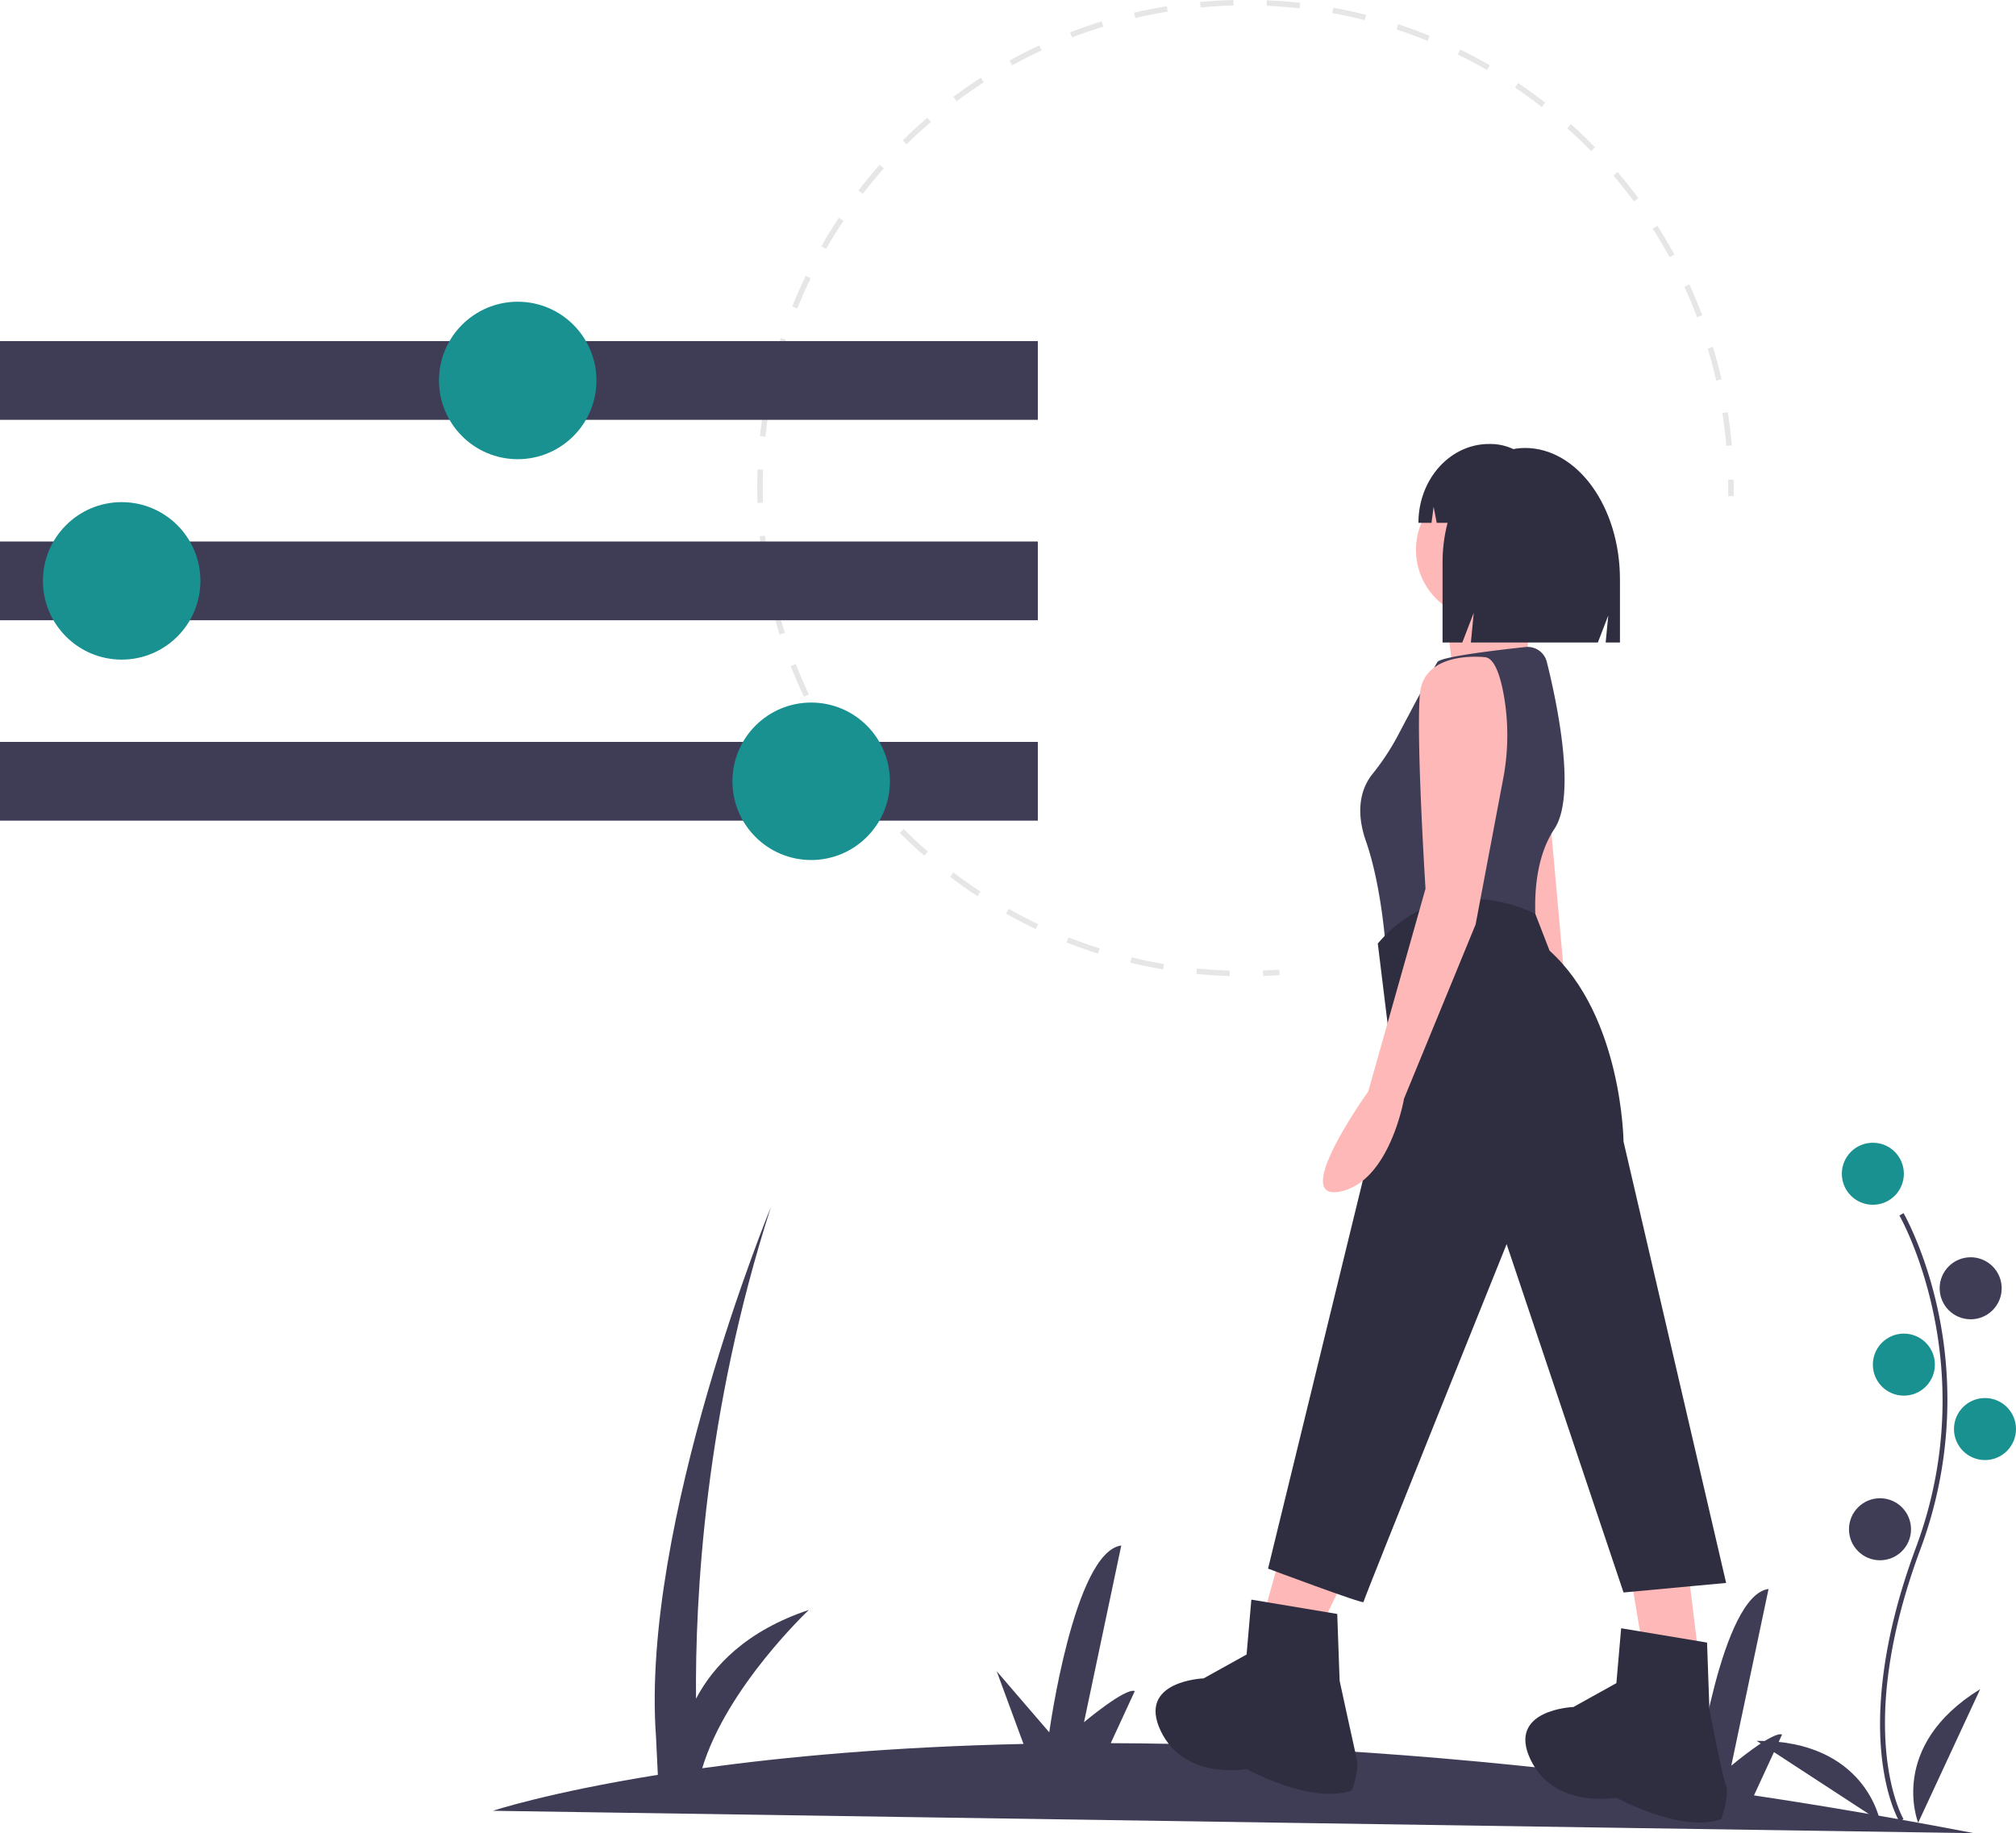<svg id="a7041ee8-d42c-4836-81ad-e3e5854f3a9a" data-name="Layer 1" xmlns="http://www.w3.org/2000/svg" width="845" height="768.35" viewBox="0 0 845 768.35"><title>options</title><path d="M1004.906,834.175q-47.949-9.212-92.233-15.832l11.78-25.512c-3.932-1.546-21.291,13.054-21.291,13.054l15.622-74.073c-19.816,2.673-30.188,78.311-30.188,78.311L866.571,784.526l10.597,28.765c-90.363-12.091-168.427-16.619-234.102-16.844l10.083-21.835c-3.932-1.546-21.291,13.054-21.291,13.054l15.622-74.073c-19.816,2.673-30.188,78.311-30.188,78.311l-22.025-25.598,11.224,30.467c-55.064,1.187-99.98,5.379-134.655,10.174,10.246-34.021,44.719-66.353,44.719-66.353-26.263,8.767-40.08,23.489-47.324,37.219-.386-42.019,3.614-119.919,31.421-206.14,0,0-54.744,132.929-48.183,222.198l.764,15.851c-45.989,7.373-69.126,15.068-69.126,15.068Z" transform="translate(-177.5 -65.825)" fill="#3f3d56"/><path d="M973.646,829.311c-.229-.375-5.641-9.41-7.517-28.172-1.721-17.213-.614-46.227,14.433-86.698,28.506-76.671-6.569-138.533-6.928-139.149l1.73-1.004c.091.156,9.142,15.929,14.488,41.044a179.061,179.061,0,0,1-7.416,99.807c-28.457,76.54-7.301,112.773-7.084,113.131Z" transform="translate(-177.5 -65.825)" fill="#3f3d56"/><circle cx="785" cy="491.964" r="13" fill="#199190"/><circle cx="826" cy="539.964" r="13" fill="#3f3d56"/><circle cx="798" cy="571.964" r="13" fill="#199190"/><circle cx="832" cy="598.964" r="13" fill="#199190"/><circle cx="788" cy="640.964" r="13" fill="#3f3d56"/><path d="M981.5,829.789s-13-32,26-56Z" transform="translate(-177.5 -65.825)" fill="#3f3d56"/><path d="M965.512,829.209s-5.916-34.029-51.709-33.738Z" transform="translate(-177.5 -65.825)" fill="#3f3d56"/><path d="M706.836,472.611c2.265-.083,4.571-.206,6.851-.366l.161,2.294c-2.306.162-4.636.286-6.927.37Z" transform="translate(-177.5 -65.825)" fill="#e6e6e6"/><path d="M685.238,66.266c3.083-.216,6.197-.364,9.256-.442l.058,2.299c-4.58.115-9.259.392-13.845.819l-.212-2.29Q682.856,66.433,685.238,66.266Zm-18.656,2.157.368,2.27c-4.554.738-9.129,1.641-13.603,2.684l-.522-2.239C657.349,70.084,661.977,69.17,666.582,68.423Zm41.934-2.481c4.66.199,9.364.562,13.982,1.078l-.256,2.285c-4.565-.51-9.215-.868-13.823-1.064Zm-69.229,8.848.674,2.199c-4.4,1.351-8.81,2.873-13.106,4.524l-.826-2.146C630.375,77.698,634.835,76.157,639.287,74.791Zm97.086-5.733c4.578.834,9.189,1.84,13.703,2.989l-.566,2.228c-4.464-1.136-9.022-2.13-13.549-2.955ZM613.12,84.85l.972,2.084c-4.171,1.944-8.325,4.058-12.346,6.28l-1.111-2.013C604.701,88.954,608.901,86.817,613.12,84.85ZM763.559,75.979c4.433,1.462,8.865,3.095,13.175,4.855l-.869,2.13c-4.261-1.74-8.644-3.355-13.026-4.8ZM588.612,98.396l1.247,1.932c-3.865,2.499-7.693,5.162-11.374,7.917l-1.378-1.841C580.83,103.618,584.701,100.925,588.612,98.396ZM789.541,86.581c4.188,2.055,8.352,4.279,12.38,6.611l-1.153,1.99c-3.981-2.305-8.099-4.505-12.24-6.538ZM566.176,115.179l1.5,1.743c-3.49,3.003-6.92,6.164-10.194,9.396l-1.616-1.636C559.178,121.413,562.646,118.215,566.176,115.179Zm247.641-14.545c3.859,2.602,7.681,5.372,11.359,8.234l-1.412,1.814c-3.636-2.829-7.415-5.568-11.232-8.141ZM546.225,134.868l1.723,1.522c-3.049,3.45-6.019,7.05-8.827,10.699l-1.823-1.403C540.138,141.997,543.141,138.357,546.225,134.868Zm289.72-17.013c3.473,3.105,6.882,6.368,10.131,9.698l-1.645,1.605c-3.213-3.293-6.584-6.519-10.018-9.589ZM529.129,157.094l1.913,1.275c-2.55,3.829-5.003,7.8-7.291,11.803l-1.995-1.141C524.068,164.982,526.55,160.966,529.129,157.094Zm326.392-19.177c3.018,3.546,5.949,7.242,8.714,10.982l-1.849,1.368c-2.733-3.698-5.632-7.352-8.616-10.86ZM515.215,181.449l2.069,1.001c-2.007,4.15-3.895,8.42-5.611,12.696l-2.133-.857C511.275,189.965,513.183,185.645,515.215,181.449Zm356.961-21.002c2.503,3.922,4.901,7.981,7.128,12.064l-2.018,1.1c-2.202-4.036-4.572-8.05-7.047-11.928Zm-367.415,47.044,2.188.707c-1.418,4.387-2.701,8.88-3.814,13.354l-2.231-.555C502.027,216.471,503.325,211.927,504.76,207.491Zm380.822-22.461c1.944,4.233,3.763,8.587,5.409,12.941l-2.151.813c-1.627-4.305-3.426-8.608-5.347-12.794ZM497.993,234.718l2.265.399c-.8,4.535-1.451,9.155-1.936,13.73l-2.286-.243C496.527,243.978,497.185,239.306,497.993,234.718Zm397.499-23.465c1.341,4.457,2.544,9.02,3.575,13.56l-2.242.509c-1.02-4.489-2.209-9-3.535-13.407ZM495.038,262.592l2.297.085c-.17,4.594-.183,9.258-.04,13.866l-2.298.071C494.852,271.956,494.866,267.238,495.038,262.592Zm406.666-24.005c.717,4.593,1.286,9.276,1.693,13.921l-2.291.2c-.401-4.593-.965-9.224-1.674-13.766ZM498.195,290.383c.452,4.587,1.066,9.212,1.826,13.745l-2.267.381c-.769-4.585-1.391-9.262-1.849-13.9Zm4.586,27.334c1.074,4.484,2.314,8.981,3.688,13.367l-2.194.687c-1.39-4.435-2.645-8.984-3.731-13.519Zm8.29,26.447c1.675,4.283,3.521,8.562,5.485,12.718l-2.078.983c-1.987-4.203-3.854-8.531-5.547-12.863Zm11.837,25.03c2.251,4.018,4.669,8.005,7.185,11.85l-1.924,1.259c-2.545-3.89-4.989-7.922-7.266-11.985Zm15.167,23.183c2.782,3.675,5.723,7.296,8.739,10.762l-1.733,1.509c-3.051-3.505-6.026-7.167-8.84-10.883Zm18.196,20.904c3.251,3.258,6.657,6.447,10.125,9.477l-1.513,1.731c-3.507-3.065-6.951-6.289-10.24-9.584Zm20.874,18.242c3.671,2.79,7.48,5.487,11.323,8.015l-1.263,1.921c-3.886-2.556-7.74-5.284-11.451-8.105Zm23.166,15.24c4.019,2.265,8.162,4.417,12.314,6.397l-.989,2.076c-4.2-2.003-8.389-4.179-12.454-6.47Zm25.04,11.934c4.288,1.694,8.688,3.258,13.078,4.649l-.695,2.192c-4.439-1.407-8.89-2.99-13.228-4.702Zm26.448,8.385c4.474,1.085,9.043,2.027,13.581,2.801l-.386,2.267c-4.59-.782-9.212-1.735-13.737-2.832Zm27.324,4.657c4.577.458,9.232.764,13.837.908l-.073,2.299c-4.657-.146-9.365-.456-13.993-.919Z" transform="translate(-177.5 -65.825)" fill="#e6e6e6"/><path d="M901.855,266.895l2.299-.042c.042,2.321.045,4.654.009,6.936l-2.298-.036C901.9,271.498,901.897,269.19,901.855,266.895Z" transform="translate(-177.5 -65.825)" fill="#e6e6e6"/><polygon points="536.5 652.464 527.5 684.464 550.5 688.464 563.5 661.464 536.5 652.464" fill="#ffb8b8"/><polygon points="683.5 660.464 689.5 696.464 712.5 698.464 707.5 657.464 683.5 660.464" fill="#ffb8b8"/><circle cx="622.5" cy="230.464" r="29" fill="#ffb8b8"/><path d="M782,314.289s5,31,4,34,31.5-4.5,31.5-4.5,1.5-32.5,2.5-34.5Z" transform="translate(-177.5 -65.825)" fill="#ffb8b8"/><polygon points="649.5 340.464 655.5 407.464 639.5 405.464 639.5 345.464 649.5 340.464" fill="#ffb8b8"/><path d="M825.845,343.254a8.301,8.301,0,0,0-8.941-6.24c-12.066,1.29-35.424,4.056-36.903,6.275-1.293,1.94-10.528,19.345-16.895,31.407a102.074,102.074,0,0,1-10.429,15.653C748.984,395.008,745,403.914,750,418.289c8,23,9,55,9,55l63-14s-5-28,7-46C838.463,399.094,829.891,359.402,825.845,343.254Z" transform="translate(-177.5 -65.825)" fill="#3f3d56"/><path d="M755,461.289l6,49-52,213s40,15,40,14,60-150,60-150l49,146,43-4-43-185s-.5-52.5-31-80l-5.972-15.407S783,428.289,755,461.289Z" transform="translate(-177.5 -65.825)" fill="#2f2e41"/><path d="M893,754.289l-36-6-2,23-18,10s-28,1-18,22,36,16,36,16,27,15,44,9c0,0,3.5-10.5,2-14-1.624-3.79-7-32-7-32Z" transform="translate(-177.5 -65.825)" fill="#2f2e41"/><path d="M738,742.289l-36-6-2,23-18,10s-28,1-18,22,36,16,36,16,27,15,44,9c0,0,3.5-7.5,2-14-.927-4.018-7-32-7-32Z" transform="translate(-177.5 -65.825)" fill="#2f2e41"/><path d="M800,341.289s-25.701-3.172-27.35,15.414S775,438.289,775,438.289l-24,85s-33,46-12,42,27-39,27-39l30-73,11.523-60.909a96.889,96.889,0,0,0,.154-35.912C806.205,348.642,803.825,341.714,800,341.289Z" transform="translate(-177.5 -65.825)" fill="#ffb8b8"/><path d="M816.714,253.582h0c-19.095,0-34.574,21.454-34.574,47.919v33.624h8.28l4.794-12.458-1.198,12.458h53.223l4.358-11.325-1.09,11.325H856.5V308.724C856.5,278.27,838.687,253.582,816.714,253.582Z" transform="translate(-177.5 -65.825)" fill="#2f2e41"/><path d="M820.349,261.034a22.645,22.645,0,0,0-17.868-9.118h-.848c-16.345,0-29.595,14.79-29.595,33.035v0h5.477l.884-6.732,1.297,6.732H812.179l2.721-5.696-.68,5.696h6.39q4.473,22.213-12.853,44.426H818.642l5.443-11.391-1.361,11.391h20.75l4.082-26.2C847.556,283.555,836.156,266.917,820.349,261.034Z" transform="translate(-177.5 -65.825)" fill="#2f2e41"/><rect y="142.964" width="435" height="33" fill="#3f3d56"/><rect y="226.964" width="435" height="33" fill="#3f3d56"/><rect y="310.964" width="435" height="33" fill="#3f3d56"/><circle cx="217" cy="159.464" r="33" fill="#199190"/><circle cx="51" cy="243.464" r="33" fill="#199190"/><circle cx="340" cy="327.464" r="33" fill="#199190"/></svg>